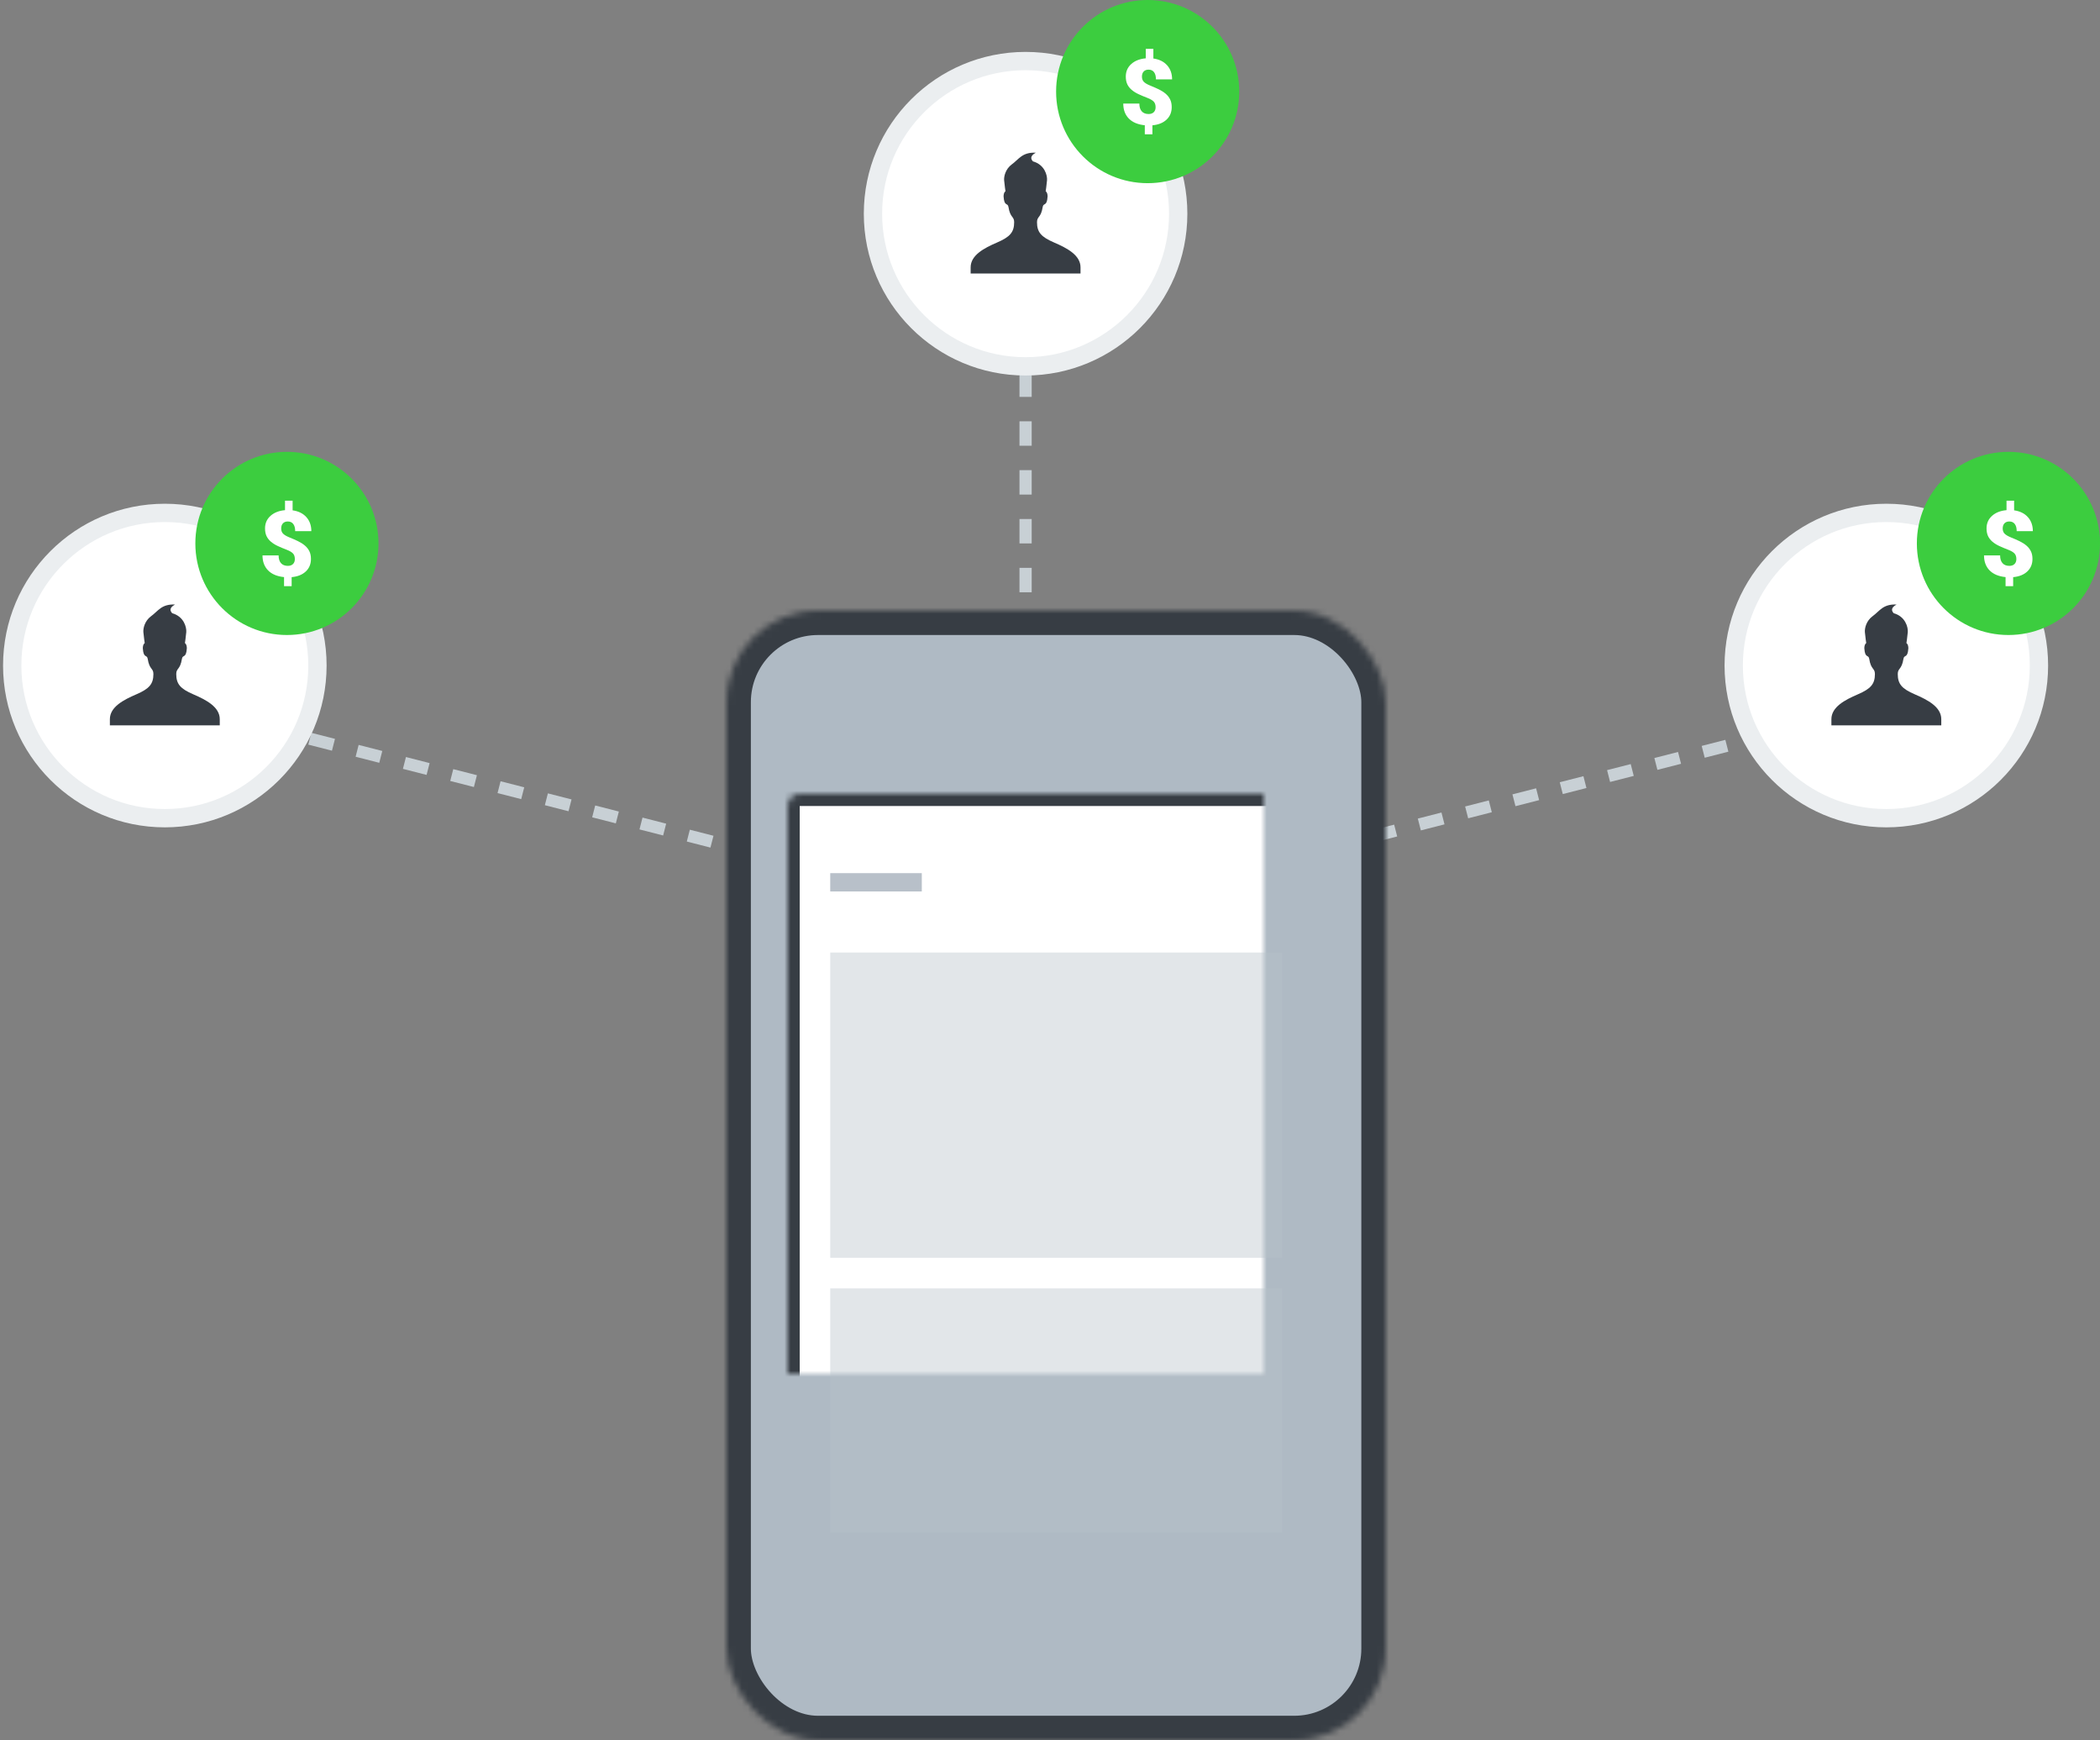 <?xml version="1.0" encoding="UTF-8" standalone="no"?>
<svg width="344px" height="285px" viewBox="0 0 344 285" version="1.1" xmlns="http://www.w3.org/2000/svg" xmlns:xlink="http://www.w3.org/1999/xlink">
    <rect x="0" y="0" width="344" height="285" fill="#808080" stroke="none"/>
    <!-- Generator: Sketch 3.7.2 (28276) - http://www.bohemiancoding.com/sketch -->
    <title>Group 10</title>
    <desc>Created with Sketch.</desc>
    <defs>
        <rect id="path-1" x="0" y="0" width="108" height="185" rx="15"></rect>
        <mask id="mask-2" maskContentUnits="userSpaceOnUse" maskUnits="objectBoundingBox" x="0" y="0" width="108" height="185" fill="white">
            <use xlink:href="#path-1"></use>
        </mask>
        <circle id="path-3" cx="54" cy="168" r="8"></circle>
        <mask id="mask-4" maskContentUnits="userSpaceOnUse" maskUnits="objectBoundingBox" x="0" y="0" width="16" height="16" fill="white">
            <use xlink:href="#path-3"></use>
        </mask>
        <rect id="path-5" x="37" y="14" width="35" height="6" rx="100"></rect>
        <mask id="mask-6" maskContentUnits="userSpaceOnUse" maskUnits="objectBoundingBox" x="0" y="0" width="35" height="6" fill="white">
            <use xlink:href="#path-5"></use>
        </mask>
        <rect id="path-7" x="10" y="30" width="88" height="125" rx="2"></rect>
        <mask id="mask-8" maskContentUnits="userSpaceOnUse" maskUnits="objectBoundingBox" x="0" y="0" width="88" height="125" fill="white">
            <use xlink:href="#path-7"></use>
        </mask>
    </defs>
    <g id="Page-1" stroke="none" stroke-width="1" fill="none" fill-rule="evenodd">
        <g id="Group-10" transform="translate(2, 0)">
            <g id="Group-7" transform="translate(0, 45)">
                <path d="M41,74 L119.136,94" id="Path-589" stroke="#C8D0D5" stroke-width="2" stroke-dasharray="4"></path>
                <path d="M215,94 L293.136,74" id="Path-589-Copy" stroke="#C8D0D5" stroke-width="2" stroke-dasharray="4"></path>
                <path d="M166,0 L166,59.324" id="Path-591" stroke="#C8D0D5" stroke-width="2" stroke-dasharray="4"></path>
                <g id="Group-25" transform="translate(0, 29)">
                    <g id="Group-3">
                        <circle id="Oval-251" stroke="#EBEEF0" stroke-width="3" fill="#FFFFFF" cx="25" cy="35" r="25"></circle>
                        <path d="M22.725,26.936 C21.709,27.692 21.436,28.889 21.486,29.526 C21.55,30.305 21.708,31.319 21.708,31.319 C21.708,31.319 21.395,31.489 21.395,32.173 C21.504,33.89 22.078,33.149 22.196,33.902 C22.48,35.716 23.129,35.393 23.129,36.383 C23.129,38.032 22.449,38.803 20.326,39.717 C18.196,40.635 16,41.79 16,43.79 L16,44.79 L34,44.79 L34,43.79 C34,41.79 31.803,40.635 29.672,39.718 C27.549,38.804 26.871,38.034 26.871,36.384 C26.871,35.394 27.518,35.717 27.803,33.903 C27.922,33.15 28.495,33.891 28.606,32.174 C28.606,31.49 28.292,31.32 28.292,31.32 C28.292,31.32 28.45,30.306 28.513,29.527 C28.578,28.71 28.115,26.966 26.213,26.431 C25.88,26.091 25.655,25.55 26.679,25.007 C24.439,24.902 23.918,26.074 22.725,26.936 L22.725,26.936 Z" id="Page-1" fill="#373D44"></path>
                        <g id="Group-24" transform="translate(30, 0)">
                            <circle id="Oval-251" fill="#3CCD3F" cx="15" cy="15" r="15"></circle>
                            <path d="M16.299,17.556 C16.299,17.169 16.198,16.865 15.994,16.644 C15.791,16.424 15.433,16.215 14.922,16.019 C14.41,15.823 13.938,15.624 13.505,15.423 C13.072,15.222 12.699,14.989 12.386,14.724 C12.072,14.459 11.832,14.153 11.665,13.805 C11.498,13.456 11.415,13.035 11.415,12.539 C11.415,11.71 11.712,11.027 12.307,10.49 C12.902,9.953 13.695,9.641 14.687,9.552 L14.687,8 L15.932,8 L15.932,9.582 C16.887,9.714 17.637,10.083 18.182,10.689 C18.727,11.295 19,12.063 19,12.995 L16.354,12.995 C16.354,12.485 16.25,12.093 16.041,11.818 C15.832,11.544 15.535,11.406 15.149,11.406 C14.804,11.406 14.537,11.508 14.346,11.712 C14.156,11.915 14.061,12.196 14.061,12.554 C14.061,12.917 14.17,13.205 14.389,13.418 C14.609,13.632 14.961,13.835 15.446,14.029 C15.932,14.223 16.389,14.424 16.82,14.632 C17.25,14.841 17.622,15.077 17.935,15.342 C18.249,15.607 18.494,15.916 18.671,16.269 C18.849,16.622 18.937,17.046 18.937,17.542 C18.937,18.38 18.654,19.065 18.088,19.594 C17.522,20.124 16.751,20.433 15.775,20.521 L15.775,22 L14.53,22 L14.53,20.514 C13.393,20.401 12.52,20.035 11.912,19.414 C11.304,18.794 11,17.976 11,16.961 L13.638,16.961 C13.638,17.52 13.77,17.945 14.033,18.237 C14.297,18.529 14.671,18.675 15.157,18.675 C15.511,18.675 15.791,18.575 15.994,18.377 C16.198,18.178 16.299,17.905 16.299,17.556 L16.299,17.556 Z" id="$" fill="#FFFFFF"></path>
                        </g>
                    </g>
                    <g id="Group-3" transform="translate(282, 0)">
                        <circle id="Oval-251" stroke="#EBEEF0" stroke-width="3" fill="#FFFFFF" cx="25" cy="35" r="25"></circle>
                        <path d="M22.725,26.936 C21.709,27.692 21.436,28.889 21.486,29.526 C21.55,30.305 21.708,31.319 21.708,31.319 C21.708,31.319 21.395,31.489 21.395,32.173 C21.504,33.89 22.078,33.149 22.196,33.902 C22.48,35.716 23.129,35.393 23.129,36.383 C23.129,38.032 22.449,38.803 20.326,39.717 C18.196,40.635 16,41.79 16,43.79 L16,44.79 L34,44.79 L34,43.79 C34,41.79 31.803,40.635 29.672,39.718 C27.549,38.804 26.871,38.034 26.871,36.384 C26.871,35.394 27.518,35.717 27.803,33.903 C27.922,33.15 28.495,33.891 28.606,32.174 C28.606,31.49 28.292,31.32 28.292,31.32 C28.292,31.32 28.45,30.306 28.513,29.527 C28.578,28.71 28.115,26.966 26.213,26.431 C25.88,26.091 25.655,25.55 26.679,25.007 C24.439,24.902 23.918,26.074 22.725,26.936 L22.725,26.936 Z" id="Page-1" fill="#373D44"></path>
                        <g id="Group-24" transform="translate(30, 0)">
                            <circle id="Oval-251" fill="#3CCD3F" cx="15" cy="15" r="15"></circle>
                            <path d="M16.299,17.556 C16.299,17.169 16.198,16.865 15.994,16.644 C15.791,16.424 15.433,16.215 14.922,16.019 C14.41,15.823 13.938,15.624 13.505,15.423 C13.072,15.222 12.699,14.989 12.386,14.724 C12.072,14.459 11.832,14.153 11.665,13.805 C11.498,13.456 11.415,13.035 11.415,12.539 C11.415,11.71 11.712,11.027 12.307,10.49 C12.902,9.953 13.695,9.641 14.687,9.552 L14.687,8 L15.932,8 L15.932,9.582 C16.887,9.714 17.637,10.083 18.182,10.689 C18.727,11.295 19,12.063 19,12.995 L16.354,12.995 C16.354,12.485 16.25,12.093 16.041,11.818 C15.832,11.544 15.535,11.406 15.149,11.406 C14.804,11.406 14.537,11.508 14.346,11.712 C14.156,11.915 14.061,12.196 14.061,12.554 C14.061,12.917 14.17,13.205 14.389,13.418 C14.609,13.632 14.961,13.835 15.446,14.029 C15.932,14.223 16.389,14.424 16.82,14.632 C17.25,14.841 17.622,15.077 17.935,15.342 C18.249,15.607 18.494,15.916 18.671,16.269 C18.849,16.622 18.937,17.046 18.937,17.542 C18.937,18.38 18.654,19.065 18.088,19.594 C17.522,20.124 16.751,20.433 15.775,20.521 L15.775,22 L14.53,22 L14.53,20.514 C13.393,20.401 12.52,20.035 11.912,19.414 C11.304,18.794 11,17.976 11,16.961 L13.638,16.961 C13.638,17.52 13.77,17.945 14.033,18.237 C14.297,18.529 14.671,18.675 15.157,18.675 C15.511,18.675 15.791,18.575 15.994,18.377 C16.198,18.178 16.299,17.905 16.299,17.556 L16.299,17.556 Z" id="$" fill="#FFFFFF"></path>
                        </g>
                    </g>
                </g>
                <g id="Group-41" transform="translate(117, 55)">
                    <g id="Group-40">
                        <use id="Rectangle-2213" stroke="#373D44" mask="url(#mask-2)" stroke-width="8" fill="#AFBAC4" xlink:href="#path-1"></use>
                        <use id="Oval-576" stroke="#373D44" mask="url(#mask-4)" stroke-width="4" fill="#FFFFFF" xlink:href="#path-3"></use>
                        <use id="Rectangle-2215" stroke="#373D44" mask="url(#mask-6)" stroke-width="4" fill="#FFFFFF" xlink:href="#path-5"></use>
                        <use id="Rectangle-2213" stroke="#373D44" mask="url(#mask-8)" stroke-width="4" fill="#FFFFFF" xlink:href="#path-7"></use>
                        <rect id="Rectangle-132" fill="#B8C0C9" opacity="0.4" x="17" y="56" width="74" height="50"></rect>
                        <rect id="Rectangle-132" fill="#B8C0C9" opacity="0.4" x="17" y="111" width="74" height="40"></rect>
                        <rect id="Rectangle-135" fill="#B8C0C9" x="17" y="43" width="15" height="3"></rect>
                    </g>
                </g>
            </g>
            <g id="Group-3" transform="translate(141, 0)">
                <circle id="Oval-251" stroke="#EBEEF0" stroke-width="3" fill="#FFFFFF" cx="25" cy="35" r="25"></circle>
                <path d="M22.725,26.936 C21.709,27.692 21.436,28.889 21.486,29.526 C21.55,30.305 21.708,31.319 21.708,31.319 C21.708,31.319 21.395,31.489 21.395,32.173 C21.504,33.89 22.078,33.149 22.196,33.902 C22.48,35.716 23.129,35.393 23.129,36.383 C23.129,38.032 22.449,38.803 20.326,39.717 C18.196,40.635 16,41.79 16,43.79 L16,44.79 L34,44.79 L34,43.79 C34,41.79 31.803,40.635 29.672,39.718 C27.549,38.804 26.871,38.034 26.871,36.384 C26.871,35.394 27.518,35.717 27.803,33.903 C27.922,33.15 28.495,33.891 28.606,32.174 C28.606,31.49 28.292,31.32 28.292,31.32 C28.292,31.32 28.45,30.306 28.513,29.527 C28.578,28.71 28.115,26.966 26.213,26.431 C25.88,26.091 25.655,25.55 26.679,25.007 C24.439,24.902 23.918,26.074 22.725,26.936 L22.725,26.936 Z" id="Page-1" fill="#373D44"></path>
                <g id="Group-24" transform="translate(30, 0)">
                    <circle id="Oval-251" fill="#3CCD3F" cx="15" cy="15" r="15"></circle>
                    <path d="M16.299,17.556 C16.299,17.169 16.198,16.865 15.994,16.644 C15.791,16.424 15.433,16.215 14.922,16.019 C14.41,15.823 13.938,15.624 13.505,15.423 C13.072,15.222 12.699,14.989 12.386,14.724 C12.072,14.459 11.832,14.153 11.665,13.805 C11.498,13.456 11.415,13.035 11.415,12.539 C11.415,11.71 11.712,11.027 12.307,10.49 C12.902,9.953 13.695,9.641 14.687,9.552 L14.687,8 L15.932,8 L15.932,9.582 C16.887,9.714 17.637,10.083 18.182,10.689 C18.727,11.295 19,12.063 19,12.995 L16.354,12.995 C16.354,12.485 16.25,12.093 16.041,11.818 C15.832,11.544 15.535,11.406 15.149,11.406 C14.804,11.406 14.537,11.508 14.346,11.712 C14.156,11.915 14.061,12.196 14.061,12.554 C14.061,12.917 14.17,13.205 14.389,13.418 C14.609,13.632 14.961,13.835 15.446,14.029 C15.932,14.223 16.389,14.424 16.82,14.632 C17.25,14.841 17.622,15.077 17.935,15.342 C18.249,15.607 18.494,15.916 18.671,16.269 C18.849,16.622 18.937,17.046 18.937,17.542 C18.937,18.38 18.654,19.065 18.088,19.594 C17.522,20.124 16.751,20.433 15.775,20.521 L15.775,22 L14.53,22 L14.53,20.514 C13.393,20.401 12.52,20.035 11.912,19.414 C11.304,18.794 11,17.976 11,16.961 L13.638,16.961 C13.638,17.52 13.77,17.945 14.033,18.237 C14.297,18.529 14.671,18.675 15.157,18.675 C15.511,18.675 15.791,18.575 15.994,18.377 C16.198,18.178 16.299,17.905 16.299,17.556 L16.299,17.556 Z" id="$" fill="#FFFFFF"></path>
                </g>
            </g>
        </g>
    </g>
</svg>
